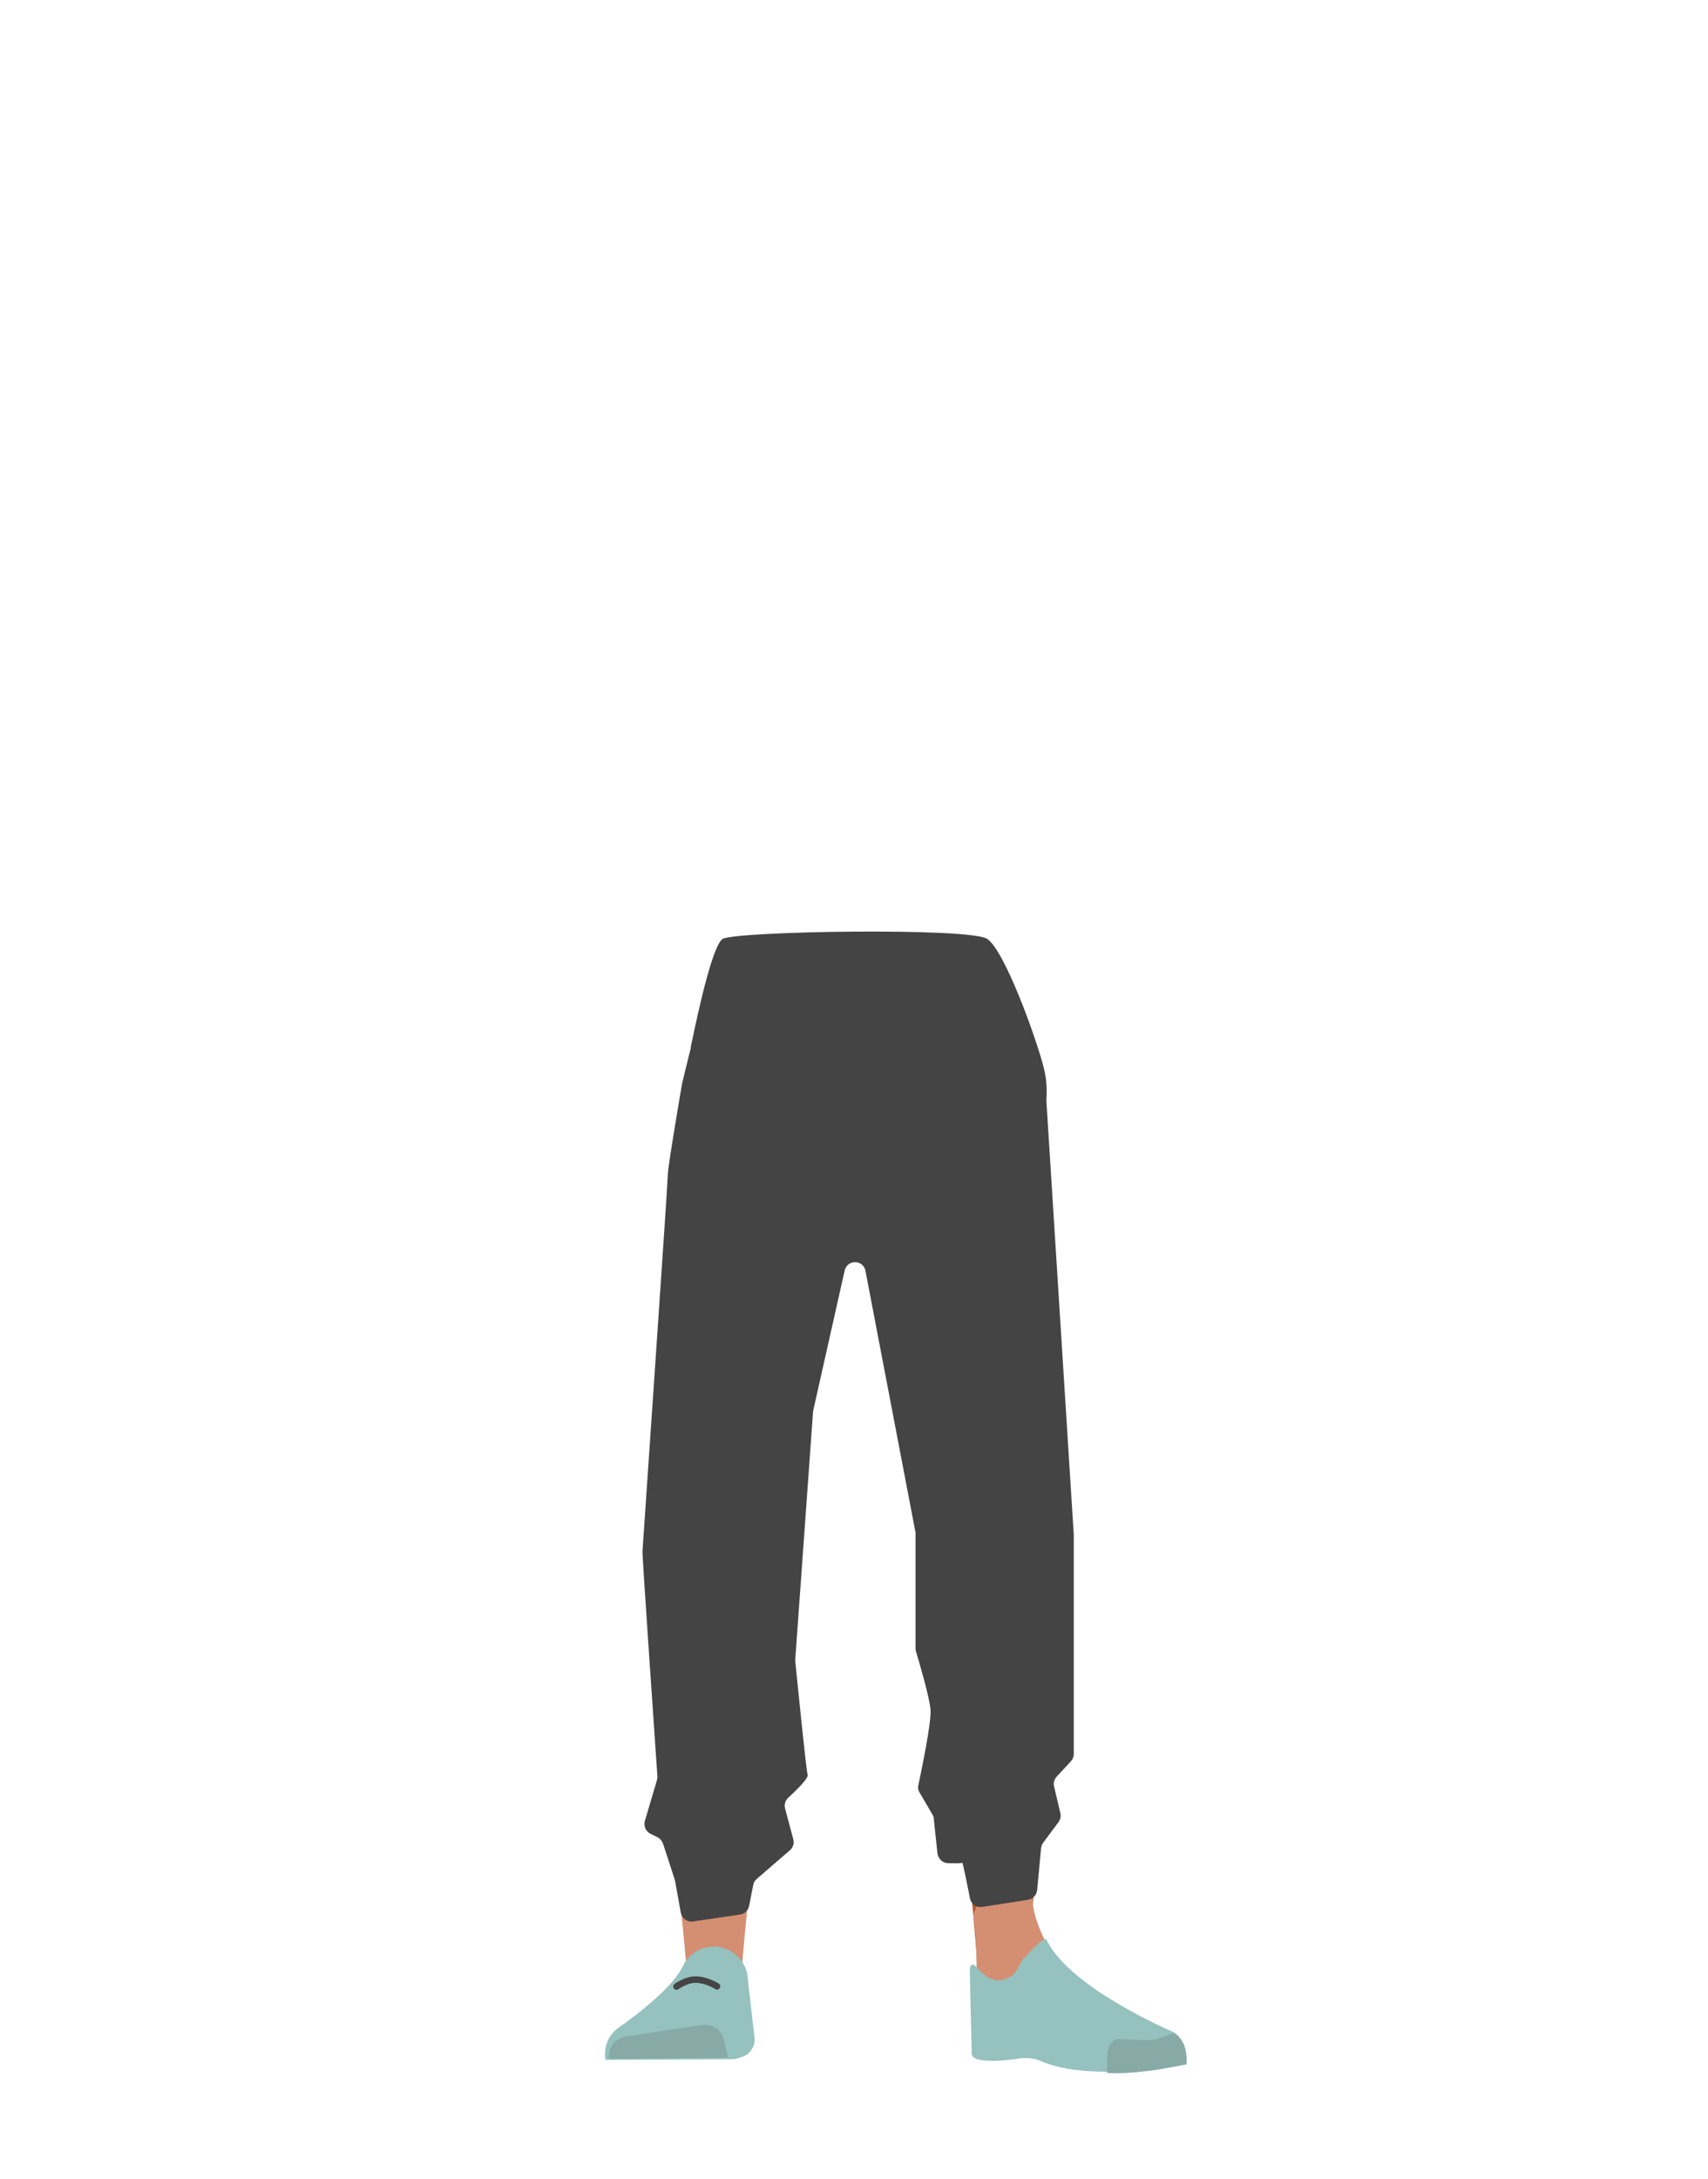 <?xml version="1.0" encoding="utf-8"?>
<!-- Generator: Adobe Illustrator 26.0.3, SVG Export Plug-In . SVG Version: 6.00 Build 0)  -->
<svg version="1.1" id="Calque_1" xmlns="http://www.w3.org/2000/svg" xmlns:xlink="http://www.w3.org/1999/xlink" x="0px" y="0px"
	 viewBox="0 0 788 1005" style="enable-background:new 0 0 788 1005;" xml:space="preserve">
<style type="text/css">
	.st0{fill:none;stroke:#4F3742;stroke-miterlimit:10;}
	.st1{fill:#D48F72;}
	.st2{fill:#95C1BE;}
	.st3{fill:#87AAA7;}
	.st4{fill:#B85727;}
	.st5{fill:none;stroke:#444444;stroke-width:3;stroke-linecap:round;stroke-miterlimit:10;}
	.st6{fill:#444444;}
</style>
<polygon class="st0" points="396.5,507.3 391.5,467.7 406.4,467.7 405.4,499.6 "/>
<path class="st1" d="M339.3,647.2c-13.7-0.2-22.1,6.6-24.6,18c0,0-7.1,54.7-8.2,76.2c-1.9,34.3,2.5,100.5,7.1,134.5c1,7.4,3,30,3,30
	c0.6,6.7,6.3,11.9,13.1,11.8l0,0c6.6-0.1,12.1-5.1,12.7-11.7c0,0,2.1-25.8,3.4-34.4c4.5-31,17.8-92.5,19.8-123.7
	c1.2-18.8-0.4-76.6-0.4-76.6C364.4,651.9,351.1,647.7,339.3,647.2L339.3,647.2z"/>
<path class="st2" d="M328.9,897.7L328.9,897.7c-6,0.2-11.4,3.6-13.9,9.1l0,0c-5.8,12.2-30.1,28.6-30.1,28.6c-4.4,3.4-6.5,9-5.6,14.5
	l0,0l59.6-0.3l3.3-1c3.9-1.2,6.3-4.9,5.9-8.9l-3.4-29.7C343,902.6,336.3,897.5,328.9,897.7z"/>
<path class="st3" d="M281,949.5L281,949.5c-0.8-4.8,2.5-9.4,7.3-10.3h0.1l35.5-5.4c4.5-0.6,8.9,2.1,10,6.7l2,8.4L281,949.5z"/>
<path class="st4" d="M453.8,647.2c12.2-0.2,19.7,6.6,22,18c0,0,14.2,52.8,15.3,74.1c1.7,34.3-10.1,102.4-14.4,136.5
	c-0.9,7.4-2.7,30-2.7,30c-0.6,6.7-5.7,11.8-11.7,11.7l0,0c-5.9-0.1-10.8-5.1-11.4-11.7c0,0-1.9-25.8-3.1-34.4
	c-4.1-31-16-92.5-17.7-123.7c-1.1-18.8,0.4-76.6,0.4-76.6C431.3,651.9,443.2,647.6,453.8,647.2L453.8,647.2z"/>
<path class="st1" d="M476.1,870.6c-1.2,33.6,40,60.9,40,60.9c4.4,3.4-66.2,21.5-65.9,17.6c0,0,1.5-51.4-1-64.5
	C447.5,875.6,476.9,851,476.1,870.6z"/>
<path class="st2" d="M463.8,912.6c6.3-2.1,5.8-6.7,8.4-9.3c1.5-1.5,9.6-10.8,10.6-8.8c10.6,22.4,58.6,42.6,58.6,42.6
	c5.4,3.8,6.5,9,5.5,14.5l0,0c0,0-43.3,9.3-67.1-1.3c-4.7-2.1-10.6-0.9-10.6-0.9s-22.2,3.6-20.9-3.1l-0.9-38.4
	C449.2,900.7,453,916.2,463.8,912.6z"/>
<path class="st3" d="M547.4,952c0.8-8.9-4.3-14.6-5.9-14.2c-2.5,0.3-6.4,2.4-8.9,2.8c-4,0.6-15.9-0.3-15.9-0.3
	c-3.1-0.3-5.6,2.8-5.8,7.1l-0.2,8.5c0,0,7.2,1,24.3-1.6C537.9,953.8,547.4,952,547.4,952z"/>
<path class="st5" d="M312.1,916.1c0,0,4.6-3.3,8.8-3.2c5,0,9.9,3.1,9.9,3.1"/>
<path class="st6" d="M395.2,497.4l-2.7-18.6c-0.5-3,1.9-5.7,4.8-5.7h3.3c2.8,0,5,2.3,4.9,5.1l-0.6,18.6c-0.1,1.5-0.8,2.9-2,3.8l0,0
	C400.1,502.7,395.8,501,395.2,497.4z"/>
<path class="st6" d="M315.4,664.1c0,0.1,0,0.2,0,0.4c1.3,13.2,11.9,23.4,25.1,23.9l0,0c12.6,0.6,23.9-7.7,26.9-19.9
	c0-0.1,0.1-0.3,0.1-0.4c0.9-4.8,19.2-103.8,21.2-128.9c0.5-6.1-0.8-24.4-0.8-24.4l-3-42.6c0-0.2,0-0.4-0.1-0.6
	c-0.5-2.5-4.5-20.1-27.6-23c-28.6-3.6-30,9.5-30,9.5s-14,63.5-15.1,84.9C311.2,562.4,315.2,659.5,315.4,664.1z"/>
<path class="st6" d="M476.6,664.1c0,0.1,0,0.2,0,0.4c-1.3,13.2-11.9,23.4-25.1,23.9l0,0c-12.6,0.6-23.9-7.7-26.9-19.9
	c0-0.1-0.1-0.3-0.1-0.4c-0.9-4.9-19.1-103.8-21.1-128.9c-0.5-6,3.4-61.2,3.8-66.7c0-0.3,0-0.5,0-0.7c-0.2-2.3-0.4-18.1,27.6-23
	c23.3-4.1,24.7,5.7,24.7,8.4c0,0.6,0.1,1,0.2,1.6c2.3,7.6,19.1,63.5,20.1,83.4C480.9,561.5,476.8,659.5,476.6,664.1z"/>
<path class="st6" d="M332.3,439.4c-5.1,7.9-16.7,56.3-17.4,59.4c0,0.1,0,0.2-0.1,0.3c-0.5,2.7-6.7,38.9-6.7,42.7
	c0,4-11.6,171.6-11.7,173.8c-0.1,2,6.2,93.7,6.9,103.6c0,0.6,0,1.1-0.2,1.7l-5.6,18.9c-0.6,2.3,0.4,4.7,2.5,5.8l3.4,1.7
	c1.2,0.6,2,1.7,2.5,2.9l5.3,16.3c0.1,0.2,0.1,0.5,0.2,0.6l2.7,15c0.5,2.6,3,4.4,5.6,4l21.8-3.2c2-0.3,3.7-1.9,4.1-3.9l1.9-9.7
	c0.2-1.1,0.7-2,1.6-2.8l15.4-13.3c1.4-1.2,2-3.2,1.5-5l-3.8-14.2c-0.5-1.8,0.1-3.7,1.4-4.9c3.4-3.2,9.6-9,9-10.7
	c-0.7-2.1-5.2-47.5-5.7-52.3c0-0.3,0-0.6,0-0.8l8.2-114.2c0-0.3,0.1-0.5,0.1-0.7l14.5-64.5c1.2-5.2,8.6-5.1,9.6,0.2l23,120.2
	c0.1,0.3,0.1,0.6,0.1,0.9v53c0,0.5,0.1,0.9,0.2,1.4c1.1,3.6,6.2,20.8,6.7,26.8c0.5,5.8-4.2,28.2-5.6,34.8c-0.3,1.2-0.1,2.4,0.6,3.5
	l5.9,10.1c0.4,0.6,0.6,1.3,0.6,1.9l1.7,16c0.3,2.4,2.3,4.4,4.7,4.5c3.1,0.1,6.7,0.1,6.8-0.2c0.1-0.4,2.3,10.2,3.5,16.5
	c0.6,2.6,3,4.3,5.6,3.9l21.2-3.3c2.2-0.4,3.9-2.1,4.2-4.4l1.8-19.3c0.1-0.9,0.4-1.8,0.9-2.5l7.2-9.7c0.8-1.2,1.2-2.7,0.8-4.1
	l-2.9-12.3c-0.4-1.6,0.1-3.2,1.2-4.5l6.6-7.1c0.8-0.9,1.3-2.1,1.3-3.3V708.2c0-0.1,0-0.2,0-0.3l-12.8-202.7c0-0.6-0.2-1.3-0.5-1.9
	l-23.2-47.9"/>
<path class="st6" d="M459.4,439.6c3,4.5,0.4,14.7,0.6,19.8c0.5,12.2-7.3,42.6-20.7,52.7c-13.6,10.4-74.8,10.6-88.3,0.3
	c-13.4-10.1-21.2-40.6-20.7-52.7c0.2-5.1,3-15.5,5.9-20"/>
<g id="yeux_00000023963404585674431360000002073258227633789859_">
	<path class="st6" d="M327.6,488c-0.3-0.1-0.6-0.2-0.9-0.3c-1.8-0.8-8.3-4-8-4.9c0.3-1,9-46.2,14.7-49.8s114.2-5.4,122.1,0
		c8,5.4,22.4,45.2,26,59.2c3.6,14.1-0.6,25.2-3.2,29.5C476,525.7,336.5,490.3,327.6,488z"/>
</g>
</svg>
